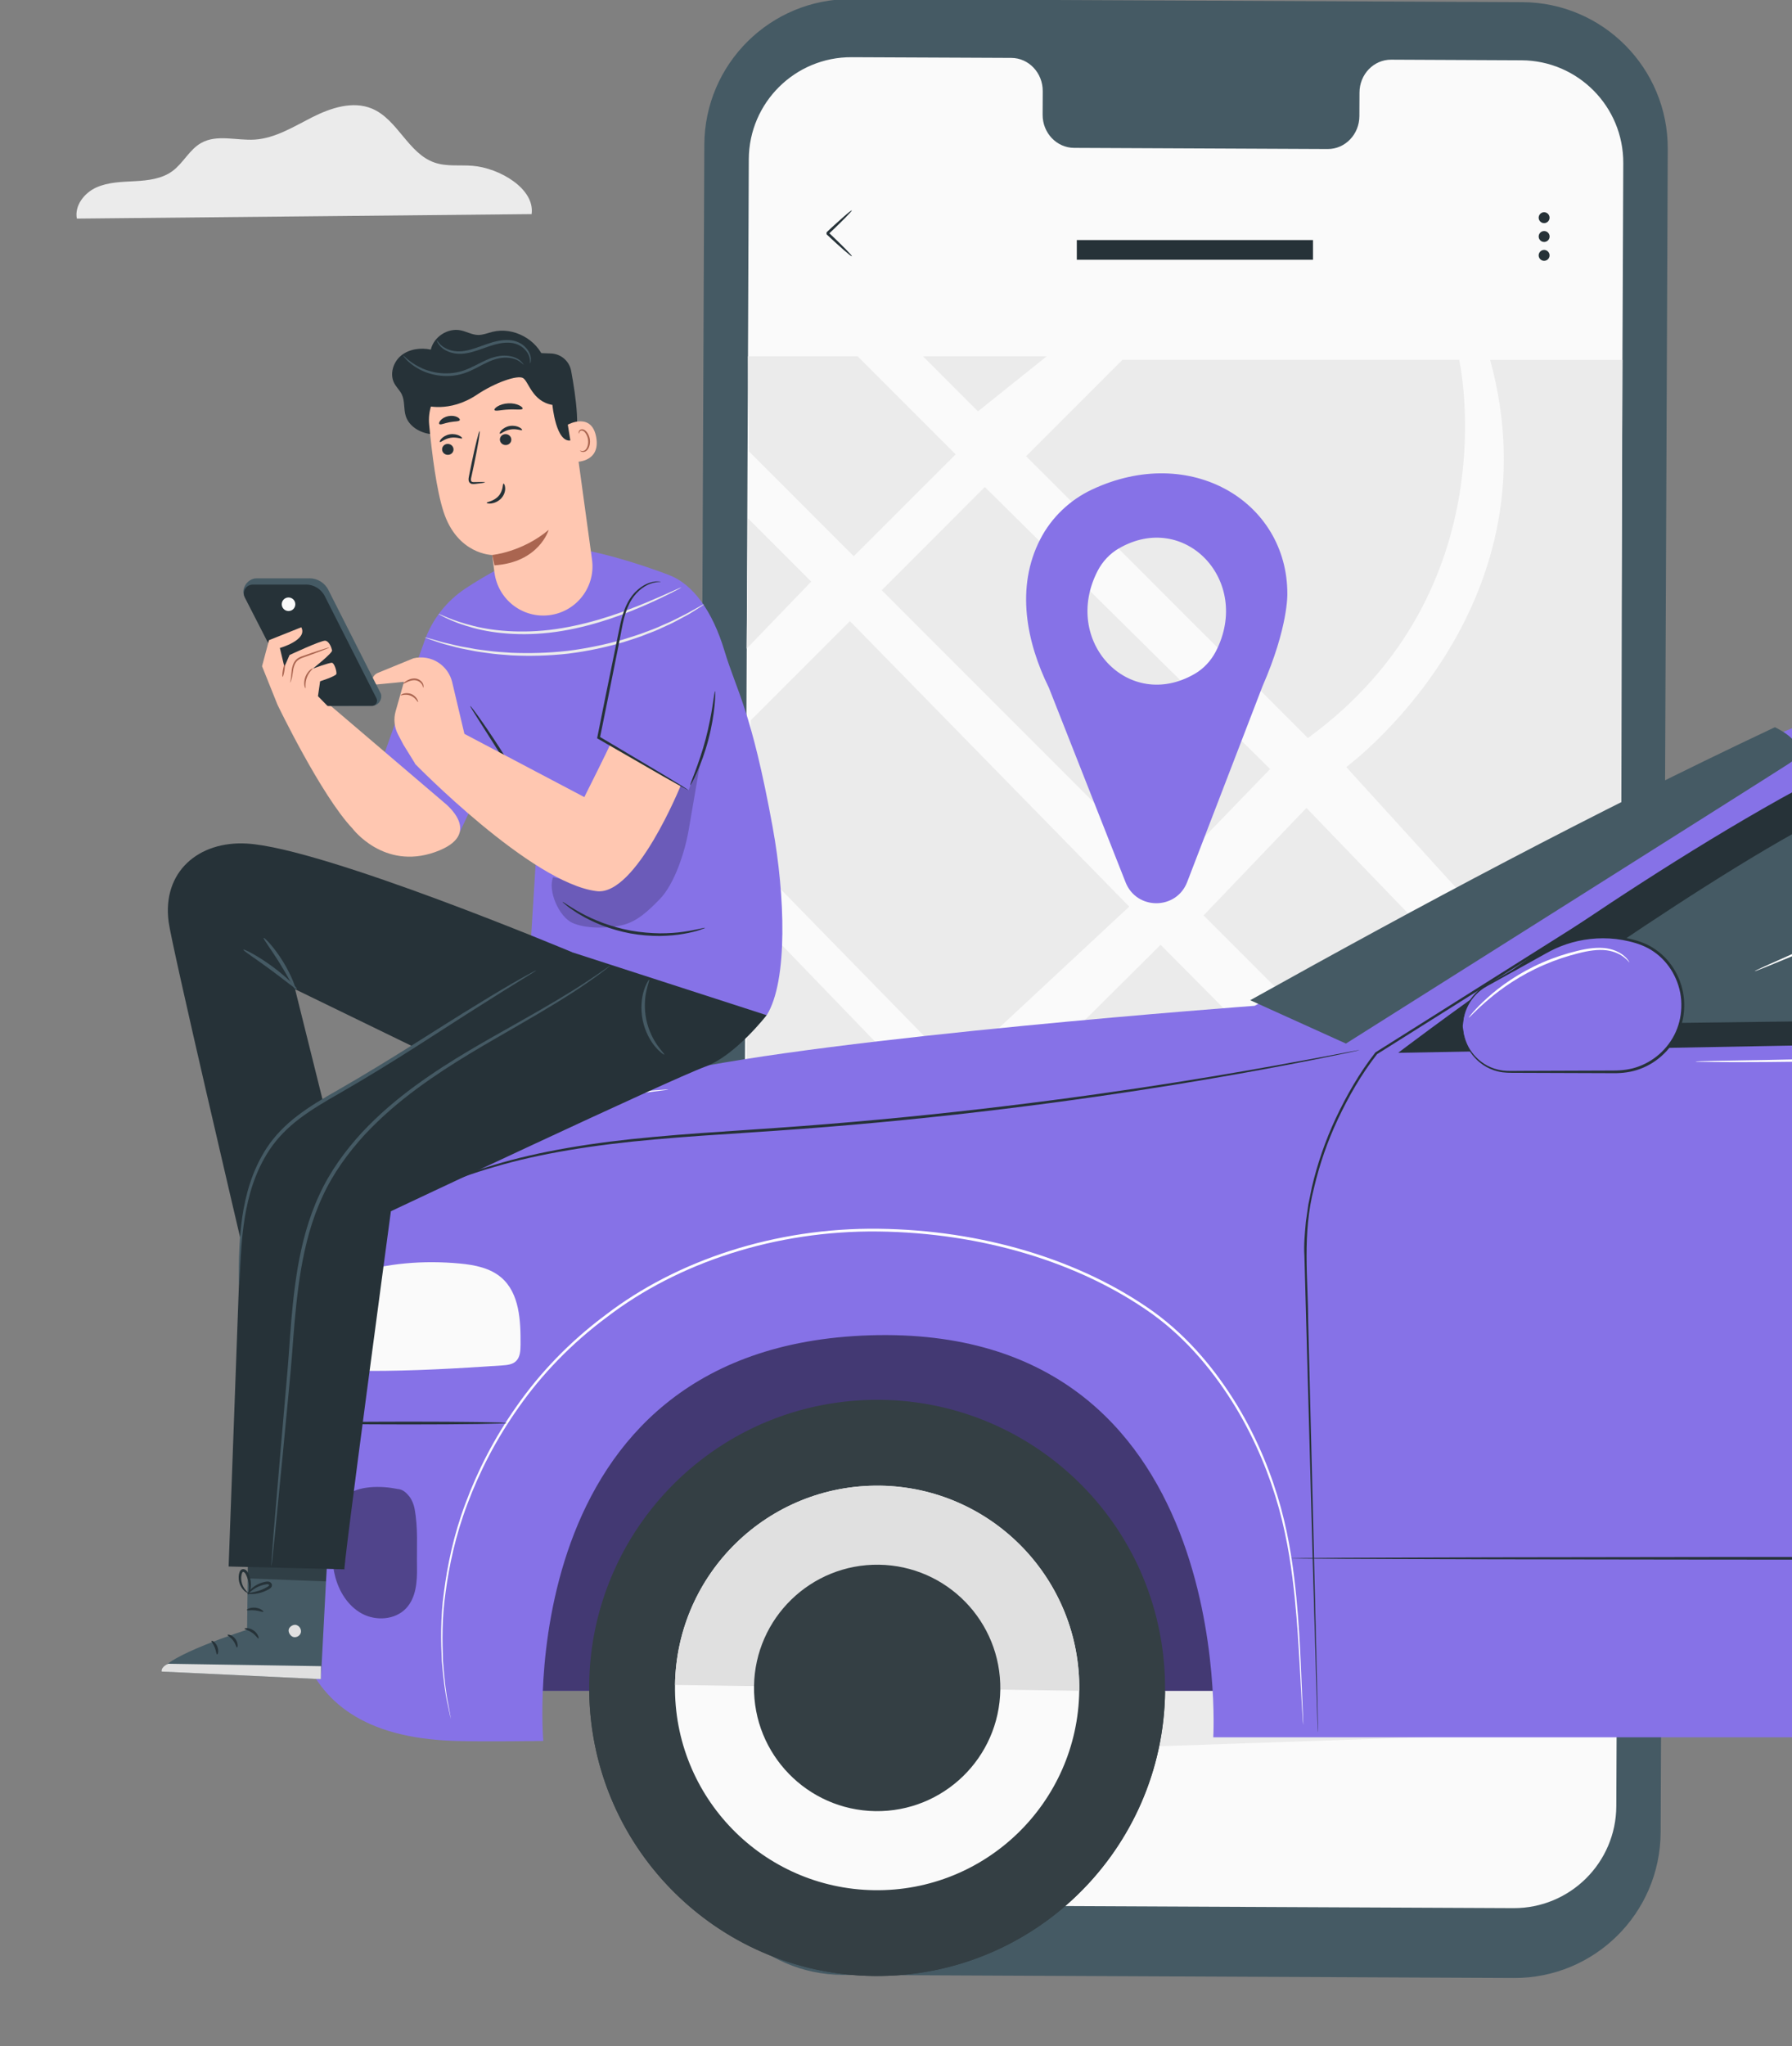 <svg width="375" height="428" viewBox="0 0 375 428" fill="none" xmlns="http://www.w3.org/2000/svg">
<rect x="0" y="0" width="375" height="428" fill="#808080" stroke="none"/>
<g clip-path="url(#clip0_2_1418)">
<path d="M316.777 413.725L176.347 413.081C159.454 413.007 145.825 399.25 145.899 382.356L147.389 30.275C147.463 13.37 161.218 -0.27 178.122 -0.196L318.552 0.448C335.445 0.522 349.074 14.278 349 31.173L347.51 383.264C347.436 400.169 333.681 413.81 316.777 413.725Z" fill="#455A64"/>
<path d="M318.351 12.609L291.125 12.482C287.469 12.461 284.501 15.546 284.49 19.361L284.469 24.295C284.458 28.109 281.479 31.194 277.834 31.173L224.766 30.93C221.111 30.909 218.163 27.803 218.184 23.988L218.206 19.054C218.216 15.24 215.279 12.123 211.624 12.113L202.052 12.07L178.217 11.965C166.385 11.912 156.749 21.463 156.696 33.297L155.238 376.957C155.186 388.79 164.736 398.415 176.559 398.468L316.713 399.113C328.546 399.166 338.181 389.614 338.234 377.781L339.692 34.121C339.745 22.287 330.194 12.662 318.372 12.609H318.351Z" fill="#FAFAFA"/>
<path d="M156.506 74.534H179.474L199.981 95.032L178.661 116.343L156.749 94.43L156.506 74.534Z" fill="#EBEBEB"/>
<path d="M204.651 86.04L193.146 74.534H219.04L204.651 86.04Z" fill="#EBEBEB"/>
<path d="M214.719 95.434L234.888 75.264H305.356C305.356 75.264 316.143 123.443 273.703 154.369L214.719 95.423V95.434Z" fill="#EBEBEB"/>
<path d="M206.088 101.868L184.514 123.454L244.217 183.161L265.79 160.856L206.088 101.868Z" fill="#EBEBEB"/>
<path d="M156.242 135.678L169.765 121.647L156.506 108.387L156.242 135.678Z" fill="#EBEBEB"/>
<path d="M177.858 129.92L157.087 150.692V179.558L199.981 223.448L236.303 189.627L177.858 129.92Z" fill="#EBEBEB"/>
<path d="M281.722 160.433C281.722 160.433 326.211 127.807 311.832 75.274H339.502L339.164 223.574L281.722 160.444V160.433Z" fill="#EBEBEB"/>
<path d="M273.386 168.992L251.866 191.465L317.844 257.437L338.023 236.052L273.386 168.992Z" fill="#EBEBEB"/>
<path d="M242.875 197.614L209.067 231.192L276.693 298.358L310.448 265.721L242.875 197.614Z" fill="#EBEBEB"/>
<path d="M225.157 365.852L276.852 312.252L326.032 362.386L225.157 365.852Z" fill="#EBEBEB"/>
<path d="M284.913 305.342L338.752 252.007C338.752 254.374 338.287 362.651 338.287 362.651L284.913 305.353V305.342Z" fill="#EBEBEB"/>
<path d="M238.818 275.367L269.361 305.913L209.067 368.155L181.197 334.726L238.818 275.367Z" fill="#EBEBEB"/>
<path d="M156.295 339.068C159.179 338.783 233.039 269.609 233.039 269.609L156.295 190.081V339.068Z" fill="#EBEBEB"/>
<path d="M155.228 354.832L173.009 339.068L197.636 368.155H155.228V357.03" fill="#EBEBEB"/>
<path d="M178.238 53.593C178.133 53.699 175.777 51.649 172.966 49.008C172.966 48.205 172.966 48.786 172.966 48.606H172.977L172.998 48.575L173.03 48.543L173.093 48.48L173.22 48.353L173.484 48.11C173.653 47.951 173.822 47.793 173.991 47.634C174.319 47.328 174.646 47.032 174.963 46.747C175.544 46.229 176.094 45.743 176.622 45.268C177.573 44.433 178.196 43.958 178.249 44.01C178.302 44.063 177.773 44.655 176.886 45.553C176.379 46.05 175.861 46.567 175.312 47.117L174.372 48.025L173.864 48.501L173.611 48.744L173.484 48.871L173.421 48.934L173.389 48.966H173.368V48.987H173.357C173.357 48.818 173.357 49.388 173.357 48.596C176.168 51.248 178.365 53.477 178.259 53.583L178.238 53.593Z" fill="#263238"/>
<path d="M324.267 45.532C324.267 46.166 323.749 46.673 323.126 46.673C322.503 46.673 321.985 46.155 321.985 45.532C321.985 44.908 322.503 44.391 323.126 44.391C323.749 44.391 324.267 44.908 324.267 45.532Z" fill="#263238"/>
<path d="M323.94 48.66C324.383 49.103 324.383 49.832 323.94 50.276C323.496 50.72 322.767 50.72 322.323 50.276C321.879 49.832 321.879 49.103 322.323 48.66C322.767 48.216 323.496 48.216 323.94 48.66Z" fill="#263238"/>
<path d="M324.267 53.414C324.267 54.048 323.749 54.555 323.126 54.555C322.503 54.555 321.985 54.037 321.985 53.414C321.985 52.791 322.503 52.273 323.126 52.273C323.749 52.273 324.267 52.791 324.267 53.414Z" fill="#263238"/>
<path d="M274.76 50.212H225.337V54.333H274.76V50.212Z" fill="#263238"/>
<path d="M269.393 124.183C269.393 104.932 249.161 92.729 228.538 102.386C223.879 104.563 220.023 108.25 217.688 112.793C212.501 122.841 214.793 134.326 219.495 143.856L235.543 184.545C237.856 190.409 246.171 190.377 248.432 184.492L264.174 143.592C269.625 131.135 269.393 124.194 269.393 124.194V124.183ZM250.017 140.94C236.155 149.002 222.104 134.104 229.7 119.397C230.715 117.442 232.257 115.794 234.106 114.727C247.967 106.665 262.029 121.563 254.422 136.27C253.408 138.225 251.866 139.873 250.017 140.94Z" fill="#8672E7"/>
<path d="M724.458 261.967H99.583V353.663H724.458V261.967Z" fill="#8672E7"/>
<g opacity="0.5">
<path d="M724.458 261.967H99.583V353.663H724.458V261.967Z" fill="black"/>
</g>
<path d="M187.594 413.174C220.797 410.939 245.902 382.209 243.668 349.004C241.433 315.799 212.706 290.692 179.503 292.927C146.3 295.161 121.195 323.891 123.429 357.096C125.664 390.302 154.391 415.408 187.594 413.174Z" fill="#343F44"/>
<path d="M123.314 352.03C123.314 352.03 123.314 352.131 123.314 352.188C122.829 385.46 149.42 412.83 182.69 413.303C215.96 413.788 243.328 387.195 243.813 353.922C243.813 353.866 243.813 353.821 243.813 353.765L123.336 352.03H123.314Z" fill="#343F44"/>
<path d="M141.255 352.447C140.917 375.808 159.579 395.023 182.938 395.361C206.297 395.699 225.511 377.035 225.849 353.675C226.187 330.315 207.524 311.099 184.166 310.761C160.807 310.423 141.593 329.087 141.255 352.447Z" fill="#FAFAFA"/>
<path d="M184.166 310.75C160.807 310.412 141.593 329.076 141.255 352.436L225.849 353.653C226.187 330.292 207.525 311.077 184.166 310.739V310.75Z" fill="#E0E0E0"/>
<path d="M157.789 352.683C157.586 366.909 168.95 378.612 183.186 378.826C197.411 379.029 209.124 367.664 209.327 353.427C209.529 339.201 198.165 327.487 183.929 327.284C169.705 327.082 158.003 338.446 157.789 352.683Z" fill="#343F44"/>
<path d="M262.531 210.381C262.531 210.381 173.804 216.925 140.917 224.303C117.739 229.506 73.049 238.472 73.589 266.597L77.137 286.747C77.137 286.747 60.558 294.316 60.558 313.644C60.558 332.972 56.515 362.944 95.202 364.138C101.577 364.341 113.695 364.138 113.695 364.138C113.695 364.138 106.262 281.724 181.981 279.302C259.006 276.847 253.893 363.384 253.893 363.384H575.352C575.352 363.384 562.163 279.077 645.079 278.964C727.994 278.84 715.38 363.936 715.38 363.936C715.38 363.936 745.879 366.571 760.07 340.936C774.261 315.3 770.567 297.053 770.567 297.053L770.094 280.845C769.936 275.326 765.521 270.877 760.014 270.663C760.014 270.663 765.555 229.855 757.052 222.793C748.549 215.731 701.955 173.133 701.955 173.133L704.174 171.736C707.89 169.404 707.248 163.795 703.093 162.365C685.399 156.283 650.417 144.242 642.195 141.37C640.956 140.942 639.684 140.671 638.377 140.57C633.467 140.198 619.58 139.309 594.07 139.038C562.996 138.712 439.625 139.038 439.625 139.038C439.625 139.038 397.165 142.53 373.514 152.949C348.646 163.897 262.543 210.381 262.543 210.381H262.531Z" fill="#8672E7"/>
<g opacity="0.4">
<path d="M83.05 311.414C79.829 310.761 74.895 310.693 72.44 312.879C70.616 314.501 70.131 317.114 69.861 319.547C69.478 322.869 69.287 326.282 70.086 329.537C70.875 332.792 72.778 335.901 75.718 337.501C78.657 339.1 82.701 338.841 84.987 336.397C87.082 334.167 87.318 330.81 87.262 327.746C87.183 323.399 87.532 319.716 86.733 315.447C86.575 314.636 86.147 313.599 85.629 312.969C84.773 311.932 84.12 311.493 83.061 311.426" fill="black"/>
</g>
<path d="M77.137 286.747C86.552 286.77 95.698 286.229 105.091 285.599C106.104 285.531 107.208 285.418 107.951 284.731C108.852 283.898 108.92 282.524 108.931 281.296C108.976 276.25 108.728 270.506 104.899 267.217C102.557 265.212 99.347 264.581 96.283 264.288C88.726 263.578 80.797 264.164 73.589 266.575L77.137 286.725V286.747Z" fill="#FAFAFA"/>
<path d="M272.724 360.804C272.724 360.804 272.69 360.534 272.645 360.005C272.611 359.453 272.555 358.664 272.488 357.639C272.375 355.544 272.206 352.481 271.992 348.55C271.767 344.608 271.508 339.776 270.945 334.189C270.359 328.613 269.503 322.261 267.622 315.458C265.73 308.666 262.835 301.435 258.556 294.328C254.253 287.277 248.599 280.226 241.031 274.774C225.826 263.961 205.295 257.845 183.828 257.586C162.294 257.327 141.841 264.13 127.03 275.473C119.552 281.025 113.358 287.513 108.593 294.294C103.784 301.052 100.27 308.001 97.804 314.602C95.303 321.202 93.986 327.498 93.242 333.04C92.431 338.593 92.555 343.447 92.691 347.39C92.995 351.321 93.344 354.373 93.794 356.4C93.975 357.414 94.121 358.191 94.211 358.732C94.301 359.261 94.335 359.532 94.335 359.532C94.335 359.532 94.267 359.273 94.155 358.743C94.042 358.203 93.884 357.425 93.67 356.423C93.186 354.395 92.803 351.343 92.454 347.401C92.285 343.459 92.127 338.582 92.905 333.006C93.625 327.431 94.909 321.112 97.398 314.467C99.865 307.832 103.368 300.827 108.188 294.023C112.963 287.198 119.18 280.654 126.704 275.056C141.593 263.623 162.181 256.753 183.839 257.012C205.43 257.282 226.052 263.432 241.358 274.346C248.994 279.865 254.67 286.984 258.984 294.08C263.275 301.232 266.169 308.519 268.039 315.345C269.908 322.193 270.731 328.568 271.282 334.155C271.823 339.753 272.048 344.585 272.229 348.538C272.397 352.481 272.521 355.533 272.611 357.639C272.657 358.664 272.69 359.453 272.713 360.005C272.735 360.534 272.724 360.816 272.724 360.816V360.804Z" fill="white"/>
<path d="M275.773 362.225C275.773 362.225 275.75 362 275.739 361.549L275.671 359.556C275.615 357.787 275.536 355.174 275.435 351.773C275.243 344.947 274.951 334.945 274.59 322.24C274.241 309.523 273.824 294.081 273.34 276.398C273.216 271.971 273.092 267.409 272.968 262.713C272.811 260.37 273.058 257.971 273.272 255.56C273.441 254.355 273.61 253.15 273.791 251.933C274.038 250.728 274.286 249.523 274.534 248.295C275.671 243.452 277.327 238.598 279.546 233.867C281.776 229.147 284.422 224.484 287.801 220.159L287.824 220.125L287.858 220.103C305.056 209.267 323.752 197.486 343.529 185.029C348.473 181.909 353.485 178.755 358.564 175.556C363.543 172.177 368.926 169.294 374.479 166.669C380.042 164.056 385.82 161.77 391.756 159.765C394.718 158.728 397.747 157.872 400.777 156.971C403.84 156.194 406.893 155.327 410.024 154.696C422.007 152.038 434.081 150.72 445.906 150.168C457.743 149.616 469.355 149.65 480.64 150.281L480.967 150.303L480.899 150.63C475.572 174.463 470.549 196.945 465.943 217.546V217.591L465.909 217.636C463.104 222.254 460.863 227.109 459.196 232.008C457.597 236.919 456.561 241.965 456.921 246.887C457.304 251.832 457.439 256.675 457.563 261.361C457.653 266.058 457.743 270.619 457.834 275.035C458.093 292.718 458.16 308.138 458.205 320.854C458.216 333.56 458.228 343.539 458.239 350.365C458.228 353.766 458.216 356.368 458.205 358.148C458.205 359.026 458.194 359.68 458.183 360.141C458.183 360.592 458.16 360.817 458.16 360.817C458.16 360.817 458.149 360.592 458.138 360.141C458.138 359.68 458.126 359.015 458.115 358.148C458.115 356.379 458.093 353.766 458.07 350.365C458.025 343.539 457.969 333.548 457.901 320.854C457.811 308.149 457.698 292.718 457.406 275.046C457.315 270.631 457.214 266.069 457.113 261.372C456.978 256.675 456.831 251.855 456.448 246.921C456.077 241.909 457.113 236.807 458.723 231.851C460.401 226.906 462.631 222.029 465.47 217.355L465.436 217.433C470.02 196.821 475.032 174.34 480.336 150.506L480.595 150.855C469.344 150.225 457.732 150.202 445.929 150.754C434.126 151.306 422.097 152.624 410.147 155.271C407.028 155.89 403.987 156.769 400.935 157.534C397.916 158.436 394.898 159.28 391.947 160.317C386.034 162.31 380.268 164.585 374.726 167.187C369.196 169.8 363.835 172.673 358.891 176.018C353.812 179.217 348.8 182.37 343.855 185.479C324.056 197.925 305.348 209.696 288.139 220.508L288.195 220.452C284.862 224.71 282.215 229.361 279.996 234.047C277.777 238.744 276.133 243.565 274.996 248.374C272.461 258.027 273.734 267.556 273.757 276.375C274.196 294.059 274.579 309.501 274.894 322.217C275.198 334.923 275.435 344.924 275.593 351.75C275.66 355.152 275.716 357.765 275.761 359.533C275.773 360.412 275.784 361.076 275.795 361.527C275.795 361.977 275.795 362.203 275.795 362.203L275.773 362.225Z" fill="#263238"/>
<path d="M292.569 220.214L464.583 217.049L576.534 214.999L613.453 193.689C616.438 191.965 617.237 188.001 615.154 185.252L592.178 155.055C589.779 151.901 586.062 150.043 582.109 150.009L456.891 148.995C456.891 148.995 409.734 146.258 372.59 167.062C333.486 188.958 292.569 220.225 292.569 220.225V220.214Z" fill="#263238"/>
<path d="M371.407 152.104C371.407 152.104 380.035 156.035 374.414 159.685C368.806 163.323 281.655 218.277 281.655 218.277L261.619 209.21C297.108 189.432 332.957 170.239 371.407 152.116V152.104Z" fill="#455A64"/>
<path d="M284.471 219.651C284.471 219.651 284.291 219.707 283.93 219.786L282.342 220.135C280.923 220.428 278.862 220.856 276.227 221.396C270.911 222.455 263.207 223.942 253.656 225.575C234.555 228.864 208.02 232.694 178.546 235.251C171.18 235.893 163.972 236.422 157.012 236.872C150.051 237.334 143.339 237.751 136.964 238.337C124.215 239.452 112.783 241.31 103.503 244.07C94.2 246.739 87.082 250.163 82.408 252.867C80.009 254.128 78.308 255.367 77.092 256.11C76.506 256.482 76.056 256.775 75.718 256.978C75.402 257.169 75.233 257.259 75.233 257.259C75.233 257.259 75.38 257.135 75.673 256.933C75.999 256.707 76.439 256.403 77.013 256.009C78.207 255.232 79.896 253.959 82.284 252.664C86.935 249.893 94.053 246.39 103.379 243.664C112.682 240.837 124.136 238.934 136.908 237.796C143.294 237.199 150.006 236.76 156.966 236.298C163.927 235.836 171.124 235.307 178.489 234.665C207.952 232.119 234.476 228.357 253.589 225.17C263.151 223.582 270.854 222.162 276.193 221.171C278.84 220.676 280.901 220.281 282.331 220.011C283.018 219.887 283.547 219.797 283.93 219.718C284.291 219.662 284.482 219.639 284.482 219.639L284.471 219.651Z" fill="#263238"/>
<path d="M559.145 325.943C559.145 326.101 494.429 326.236 414.611 326.236C334.793 326.236 270.066 326.101 270.066 325.943C270.066 325.786 334.77 325.651 414.611 325.651C494.452 325.651 559.145 325.786 559.145 325.943Z" fill="#263238"/>
<path d="M106.003 297.65C106.003 297.808 96.847 297.943 85.561 297.943C74.276 297.943 65.12 297.808 65.12 297.65C65.12 297.492 74.265 297.357 85.561 297.357C96.858 297.357 106.003 297.492 106.003 297.65Z" fill="#263238"/>
<path d="M314.148 214.391C314.148 214.391 369.132 174.676 390.824 166.791C411.761 159.177 422.675 157.263 442.34 156.711C461.137 156.181 472.591 156.699 472.591 156.699L458.062 212.622L314.148 214.413V214.391Z" fill="#455A64"/>
<path d="M306.106 214.571C306.106 211.09 307.987 207.88 311.017 206.168L323.642 199.072C327.246 197.045 331.301 195.986 335.434 195.986C338.002 195.986 340.536 196.391 342.935 197.18C348.33 198.948 351.923 204.073 352.148 209.75C352.452 217.634 346.134 224.201 338.239 224.201H315.736C310.42 224.201 306.106 219.887 306.106 214.571Z" fill="#8672E7"/>
<path d="M306.106 214.571C306.106 214.571 306.14 214.999 306.253 215.787C306.354 216.576 306.647 217.747 307.357 219.087C308.1 220.405 309.339 221.87 311.231 222.895C312.177 223.39 313.281 223.762 314.475 223.919C315.668 224.066 316.986 223.976 318.36 223.987C323.856 223.965 330.389 223.953 337.631 223.919C339.433 223.919 341.246 223.705 342.992 223.041C344.737 222.388 346.37 221.363 347.756 220.011C349.13 218.659 350.267 217.004 350.966 215.134C351.675 213.264 351.957 211.214 351.81 209.176C351.495 205.076 349.31 201.291 346.123 199.095C344.546 197.969 342.733 197.326 340.908 196.898C339.084 196.459 337.248 196.256 335.457 196.256C331.864 196.256 328.474 197.056 325.568 198.374C324.115 199.027 322.786 199.85 321.469 200.559C320.162 201.291 318.901 201.99 317.707 202.654C315.308 203.983 313.146 205.177 311.231 206.247C309.328 207.272 308.089 208.748 307.368 210.065C306.636 211.395 306.366 212.577 306.253 213.366C306.14 214.165 306.152 214.582 306.118 214.582C306.118 214.582 306.061 214.154 306.14 213.343C306.219 212.543 306.456 211.338 307.176 209.953C307.886 208.59 309.147 207.036 311.085 205.954C312.988 204.873 315.139 203.645 317.516 202.294C318.709 201.618 319.96 200.908 321.255 200.165C322.561 199.444 323.89 198.611 325.377 197.935C328.328 196.572 331.797 195.727 335.468 195.716C337.304 195.716 339.185 195.919 341.054 196.358C342.913 196.786 344.827 197.45 346.472 198.633C349.794 200.92 352.092 204.873 352.407 209.142C352.565 211.271 352.272 213.411 351.529 215.359C350.797 217.308 349.614 219.042 348.173 220.439C346.731 221.847 345.019 222.917 343.206 223.582C341.392 224.269 339.466 224.494 337.642 224.471C330.4 224.449 323.879 224.426 318.372 224.404C316.997 224.381 315.702 224.449 314.441 224.291C313.191 224.122 312.053 223.717 311.085 223.187C309.136 222.095 307.897 220.552 307.165 219.2C306.467 217.815 306.208 216.61 306.14 215.81C306.073 214.999 306.118 214.571 306.118 214.571H306.106Z" fill="#263238"/>
<path d="M455.652 220.213C455.652 220.213 455.562 220.236 455.393 220.247C455.19 220.247 454.931 220.27 454.627 220.281C453.906 220.292 452.926 220.315 451.687 220.349C449.086 220.394 445.403 220.461 440.887 220.54C431.764 220.709 419.172 221.047 405.251 221.43C391.331 221.813 378.728 222.083 369.605 222.139C365.044 222.173 361.35 222.173 358.793 222.139C357.554 222.117 356.574 222.106 355.854 222.094L355.088 222.072C354.919 222.072 354.829 222.049 354.829 222.038C354.829 222.027 354.919 222.016 355.088 222.004C355.29 222.004 355.549 221.982 355.854 221.97C356.574 221.959 357.554 221.937 358.793 221.903C361.395 221.858 365.078 221.79 369.594 221.711C378.717 221.542 391.32 221.205 405.24 220.822C419.161 220.439 431.764 220.168 440.887 220.112C445.448 220.078 449.142 220.078 451.699 220.112C452.938 220.135 453.917 220.146 454.638 220.157C454.942 220.157 455.19 220.18 455.404 220.18C455.573 220.18 455.663 220.202 455.663 220.213H455.652Z" fill="white"/>
<path d="M419.521 180.725C419.589 180.871 407.921 186.007 393.471 192.202C379.021 198.397 367.251 203.285 367.195 203.139C367.128 202.992 378.796 197.856 393.246 191.661C407.696 185.478 419.465 180.578 419.521 180.725Z" fill="white"/>
<path d="M139.858 227.884C139.858 227.884 139.633 227.951 139.194 228.008C138.698 228.075 138.068 228.154 137.279 228.256C136.446 228.346 135.432 228.481 134.261 228.672C133.09 228.864 131.749 229.033 130.285 229.326C127.346 229.832 123.877 230.61 120.059 231.623C116.263 232.682 112.119 234 107.884 235.644C103.649 237.323 99.718 239.159 96.216 240.972C92.724 242.819 89.661 244.61 87.149 246.243C85.876 247.02 84.773 247.809 83.793 248.473C82.802 249.127 81.968 249.724 81.304 250.219C80.662 250.67 80.144 251.042 79.738 251.334C79.378 251.582 79.175 251.706 79.164 251.695C79.153 251.684 79.322 251.526 79.659 251.244C80.054 250.929 80.549 250.535 81.169 250.039C81.822 249.51 82.633 248.89 83.613 248.203C84.581 247.516 85.674 246.705 86.935 245.894C89.424 244.216 92.488 242.38 95.968 240.499C99.471 238.652 103.424 236.782 107.681 235.104C111.95 233.448 116.105 232.13 119.935 231.105C123.775 230.114 127.267 229.382 130.229 228.92C131.704 228.65 133.056 228.503 134.227 228.357C135.41 228.188 136.423 228.098 137.257 228.042C138.045 227.985 138.676 227.94 139.183 227.895C139.622 227.873 139.858 227.861 139.858 227.895V227.884Z" fill="white"/>
<path d="M340.976 201.314C340.976 201.314 340.638 200.874 339.894 200.266C339.151 199.669 337.878 198.982 336.178 198.768C334.466 198.543 332.405 198.836 330.175 199.421C327.933 199.985 325.523 200.773 323.079 201.832C318.18 203.938 314.193 206.743 311.546 209.007C308.866 211.259 307.458 212.915 307.368 212.836C307.334 212.814 307.672 212.386 308.314 211.642C308.967 210.91 309.947 209.874 311.265 208.702C313.866 206.337 317.876 203.442 322.843 201.302C325.32 200.232 327.764 199.444 330.04 198.903C332.292 198.34 334.443 198.081 336.234 198.363C338.025 198.644 339.32 199.421 340.052 200.108C340.424 200.446 340.66 200.762 340.807 200.976C340.942 201.201 341.009 201.325 340.987 201.336L340.976 201.314Z" fill="white"/>
<path d="M161.708 173.11C157.214 148.466 154.185 144.682 151.628 136.2C149.116 127.82 145.039 122.211 140.005 120.274C136.604 118.967 119.665 112.851 113.752 114.878C107.185 117.131 101.453 120.409 97.387 123.101C93.434 125.725 90.438 129.555 88.85 134.026L79.783 159.448L95.641 175.273L103.593 158.378L112.22 178.607L110.947 199.05L160.435 212.364C164.94 205.155 164.265 187.111 161.708 173.133V173.11Z" fill="#8672E7"/>
<g opacity="0.2">
<path d="M148.824 146.236C146.639 159.065 146.29 160.833 144.105 173.662C143.35 178.066 141.165 184.937 138.023 188.113C135.703 190.467 133.416 192.743 130.195 193.509C127.188 194.218 122.638 194.297 119.811 193.047C116.984 191.797 114.585 186.322 115.745 183.462C119.935 184.363 121.241 185.759 124.857 183.462C128.01 181.457 132.493 177.019 134.205 173.696C141.424 159.729 143.406 159.223 148.801 146.225" fill="black"/>
</g>
<path d="M113.008 171.083C112.941 171.128 112.119 169.81 110.823 167.67C109.438 165.406 107.67 162.534 105.721 159.358C103.728 156.204 101.915 153.366 100.496 151.124C99.144 149.018 98.333 147.712 98.401 147.666C98.435 147.644 98.682 147.937 99.11 148.5C99.538 149.052 100.124 149.874 100.845 150.899C102.286 152.949 104.201 155.821 106.217 159.054C108.233 162.298 109.968 165.283 111.173 167.468C111.781 168.56 112.254 169.461 112.569 170.081C112.885 170.712 113.042 171.061 113.008 171.083Z" fill="#263238"/>
<path d="M147.54 194.094C147.54 194.094 147.134 194.286 146.38 194.533C145.997 194.657 145.535 194.804 144.972 194.928C144.42 195.052 143.789 195.22 143.08 195.322C141.672 195.581 139.971 195.739 138.068 195.772C136.176 195.772 134.081 195.626 131.93 195.243C129.778 194.838 127.774 194.241 125.994 193.565C124.237 192.866 122.694 192.112 121.467 191.368C120.836 191.03 120.307 190.648 119.834 190.332C119.36 190.028 118.966 189.724 118.662 189.476C118.032 188.981 117.705 188.688 117.727 188.654C117.795 188.564 119.18 189.656 121.669 191.008C122.908 191.695 124.44 192.393 126.186 193.058C127.943 193.689 129.914 194.263 132.031 194.657C134.148 195.029 136.198 195.187 138.068 195.22C139.937 195.22 141.615 195.108 143.012 194.894C145.816 194.5 147.495 193.97 147.528 194.083L147.54 194.094Z" fill="#263238"/>
<path d="M127.684 155.697C127.594 156.136 122.278 166.724 122.278 166.724L97.184 153.501L94.628 142.688C94.222 140.998 93.186 139.534 91.733 138.588C90.19 137.585 88.298 137.27 86.507 137.698L79.108 140.728C78.489 140.976 78.016 141.505 77.892 142.158C77.79 142.71 77.925 143.24 78.871 143.161C80.707 143.014 84.537 142.609 84.537 142.609L82.791 148.77C82.329 150.381 82.509 152.115 83.286 153.602L84.401 155.731L86.845 159.684L86.8 159.718C86.8 159.718 111.195 184.779 124.891 186.401C133.124 187.381 142.449 164.302 142.449 164.302L127.706 155.674L127.684 155.697Z" fill="#FFC7B1"/>
<path d="M84.311 143.036C84.311 143.036 84.503 142.777 84.919 142.496C85.336 142.225 86.001 141.876 86.823 141.91C87.668 141.955 88.287 142.507 88.501 142.991C88.726 143.498 88.58 143.836 88.546 143.825C88.478 143.825 88.523 143.498 88.276 143.115C88.039 142.743 87.487 142.315 86.8 142.282C86.102 142.248 85.483 142.518 85.043 142.732C84.604 142.946 84.334 143.093 84.311 143.048V143.036Z" fill="#AA6550"/>
<path d="M87.476 146.877C87.476 146.877 87.318 146.675 87.07 146.371C86.834 146.078 86.44 145.706 85.91 145.503C85.381 145.289 84.84 145.289 84.469 145.346C84.086 145.402 83.861 145.481 83.827 145.436C83.804 145.402 84.007 145.222 84.412 145.087C84.807 144.963 85.426 144.918 86.046 145.154C86.665 145.402 87.082 145.853 87.284 146.224C87.498 146.596 87.521 146.855 87.476 146.877Z" fill="#AA6550"/>
<path d="M132.887 122.278L126.096 154.48L144.105 165.304L151.02 145.515C151.02 145.515 148.159 121.49 132.887 122.278Z" fill="#8672E7"/>
<path d="M142.595 122.854C142.595 122.854 142.449 122.966 142.134 123.146C141.818 123.315 141.368 123.563 140.76 123.867C139.566 124.475 137.82 125.331 135.624 126.311C131.243 128.249 124.992 130.727 117.716 131.954C110.441 133.193 103.638 132.619 98.998 131.324C96.666 130.693 94.842 129.983 93.626 129.398C93.006 129.127 92.555 128.857 92.24 128.699C91.925 128.53 91.767 128.429 91.778 128.418C91.801 128.373 92.477 128.688 93.716 129.195C94.954 129.713 96.779 130.355 99.099 130.929C103.717 132.101 110.418 132.608 117.615 131.38C124.812 130.164 131.04 127.776 135.455 125.94C137.662 125.016 139.442 124.216 140.658 123.676C141.886 123.124 142.562 122.831 142.584 122.876L142.595 122.854Z" fill="#EBEBEB"/>
<path d="M147.337 126.401C147.337 126.401 147.179 126.548 146.841 126.773C146.447 127.032 145.952 127.347 145.344 127.73C144.69 128.147 143.891 128.643 142.911 129.138C141.942 129.645 140.861 130.276 139.588 130.828C138.958 131.121 138.304 131.414 137.617 131.729C136.93 132.044 136.187 132.303 135.432 132.596C133.934 133.227 132.268 133.734 130.533 134.297C127.03 135.322 123.1 136.201 118.91 136.719C114.72 137.192 110.688 137.259 107.039 137.079C105.215 136.933 103.48 136.831 101.881 136.572C101.081 136.448 100.293 136.369 99.561 136.234C98.829 136.088 98.119 135.953 97.432 135.818C96.069 135.581 94.876 135.221 93.817 134.95C92.747 134.691 91.857 134.398 91.125 134.139C90.449 133.903 89.897 133.711 89.447 133.554C89.064 133.418 88.873 133.328 88.873 133.317C88.873 133.306 89.087 133.34 89.481 133.441C89.931 133.565 90.494 133.723 91.181 133.914C91.913 134.139 92.814 134.398 93.884 134.624C94.943 134.86 96.148 135.198 97.5 135.401C98.175 135.525 98.885 135.649 99.617 135.784C100.349 135.908 101.126 135.975 101.926 136.088C103.525 136.324 105.248 136.415 107.05 136.538C110.666 136.685 114.664 136.606 118.82 136.133C122.976 135.615 126.873 134.759 130.353 133.779C132.076 133.227 133.732 132.743 135.23 132.146C135.984 131.853 136.716 131.605 137.403 131.312C138.09 131.008 138.744 130.727 139.374 130.445C140.647 129.927 141.728 129.319 142.708 128.846C143.688 128.372 144.51 127.911 145.175 127.528C145.805 127.179 146.312 126.897 146.718 126.672C147.078 126.48 147.269 126.39 147.281 126.401H147.337Z" fill="#EBEBEB"/>
<path d="M144.105 165.305C144.105 165.305 143.575 165.068 142.64 164.561C141.638 163.998 140.309 163.255 138.676 162.331C135.241 160.349 130.544 157.646 125.127 154.526L124.958 154.424L124.992 154.233C125.476 151.822 125.994 149.243 126.524 146.585C127.346 142.575 128.123 138.768 128.832 135.288C129.204 133.553 129.508 131.897 129.846 130.354C130.206 128.811 130.657 127.381 131.288 126.164C132.527 123.698 134.509 122.357 135.939 121.895C136.671 121.659 137.268 121.603 137.662 121.614C138.056 121.614 138.27 121.659 138.27 121.681C138.27 121.76 137.415 121.603 136.018 122.121C134.655 122.628 132.797 123.968 131.659 126.356C131.074 127.538 130.646 128.935 130.319 130.456C130.015 132.01 129.7 133.655 129.362 135.389C128.663 138.87 127.898 142.688 127.098 146.698C126.557 149.356 126.028 151.935 125.544 154.345L125.409 154.053C130.781 157.24 135.444 160.011 138.845 162.038C140.444 163.018 141.751 163.807 142.73 164.404C143.631 164.967 144.116 165.282 144.093 165.316L144.105 165.305Z" fill="#263238"/>
<path d="M149.623 144.568C149.691 144.568 149.713 145.717 149.533 147.576C149.353 149.423 148.959 151.969 148.238 154.706C147.517 157.454 146.605 159.853 145.85 161.554C145.096 163.255 144.521 164.246 144.454 164.212C144.375 164.178 144.814 163.119 145.467 161.396C146.12 159.673 146.954 157.274 147.675 154.559C148.384 151.845 148.846 149.344 149.128 147.519C149.409 145.695 149.544 144.557 149.634 144.568H149.623Z" fill="#263238"/>
<path d="M51.909 323.679L51.706 340.879C51.706 340.879 34.159 346.454 33.821 349.63L67.147 351.219L68.555 324.434L51.909 323.691V323.679Z" fill="#455A64"/>
<path d="M62.079 339.921C62.721 340.124 63.126 340.879 62.946 341.521C62.766 342.163 62.011 342.591 61.369 342.399C60.727 342.208 60.209 341.318 60.457 340.699C60.705 340.079 61.628 339.629 62.203 339.966" fill="#E0E0E0"/>
<path d="M67.147 351.208L67.181 348.504L35.217 347.998C35.217 347.998 33.708 348.572 33.821 349.631L67.147 351.219V351.208Z" fill="#E0E0E0"/>
<path d="M51.177 340.676C51.177 340.834 51.988 340.946 52.765 341.51C53.553 342.05 53.936 342.771 54.082 342.715C54.229 342.692 54.037 341.701 53.091 341.048C52.145 340.372 51.154 340.518 51.177 340.676Z" fill="#263238"/>
<path d="M47.617 341.96C47.572 342.118 48.259 342.422 48.789 343.143C49.329 343.841 49.431 344.596 49.6 344.596C49.746 344.63 49.904 343.684 49.251 342.805C48.597 341.926 47.64 341.814 47.629 341.96H47.617Z" fill="#263238"/>
<path d="M45.433 346.049C45.579 346.094 45.849 345.283 45.466 344.382C45.095 343.47 44.351 343.076 44.273 343.211C44.171 343.335 44.644 343.842 44.937 344.596C45.252 345.34 45.264 346.027 45.421 346.049H45.433Z" fill="#263238"/>
<path d="M51.661 336.767C51.717 336.914 52.483 336.733 53.395 336.835C54.319 336.925 55.017 337.263 55.107 337.128C55.209 337.015 54.533 336.384 53.452 336.272C52.37 336.159 51.582 336.632 51.661 336.767Z" fill="#263238"/>
<g opacity="0.3">
<path d="M51.875 327.082L51.83 330.146L68.217 330.776L68.374 328.028L51.875 327.082Z" fill="black"/>
</g>
<path d="M51.762 333.299C51.762 333.367 52.393 333.502 53.429 333.367C53.947 333.299 54.555 333.164 55.197 332.916C55.524 332.792 55.85 332.634 56.177 332.454C56.335 332.364 56.526 332.274 56.695 332.083C56.886 331.925 57.01 331.497 56.808 331.215C56.65 330.956 56.357 330.821 56.109 330.81C55.862 330.787 55.659 330.832 55.479 330.866C55.107 330.934 54.747 331.046 54.42 331.17C53.767 331.429 53.237 331.767 52.832 332.105C52.021 332.781 51.728 333.378 51.785 333.412C51.852 333.468 52.258 332.972 53.069 332.42C53.474 332.15 53.992 331.869 54.6 331.655C54.904 331.553 55.231 331.463 55.569 331.407C55.929 331.328 56.222 331.339 56.312 331.508C56.346 331.564 56.346 331.598 56.267 331.688C56.188 331.778 56.042 331.869 55.884 331.959C55.58 332.139 55.276 332.285 54.983 332.42C54.386 332.679 53.823 332.848 53.339 332.961C52.37 333.186 51.739 333.198 51.739 333.288L51.762 333.299Z" fill="#263238"/>
<path d="M51.965 333.547C52.021 333.569 52.37 333.006 52.483 331.959C52.539 331.44 52.517 330.798 52.337 330.123C52.246 329.785 52.123 329.436 51.965 329.086C51.785 328.748 51.571 328.298 50.94 328.197C50.614 328.174 50.321 328.411 50.219 328.625C50.095 328.85 50.073 329.041 50.017 329.233C49.938 329.616 49.926 329.999 49.96 330.359C50.028 331.069 50.298 331.677 50.591 332.116C51.199 333.006 51.875 333.243 51.886 333.186C51.942 333.107 51.391 332.77 50.929 331.914C50.704 331.497 50.512 330.945 50.478 330.325C50.456 330.01 50.478 329.683 50.557 329.368C50.625 329.019 50.771 328.737 50.906 328.782C51.075 328.782 51.346 329.064 51.469 329.357C51.627 329.661 51.751 329.976 51.841 330.28C52.021 330.889 52.089 331.474 52.089 331.959C52.089 332.938 51.886 333.535 51.976 333.569L51.965 333.547Z" fill="#263238"/>
<path d="M119.822 199.208C119.822 199.208 67.778 177.379 51.661 176.444C41.558 175.859 33.911 182.346 35.285 192.81C35.972 198.036 50.354 259.276 50.354 259.276L72.294 249.251L61.752 206.912L104.505 227.693L119.822 199.196V199.208Z" fill="#263238"/>
<path d="M55.186 196.201C55.017 196.348 56.74 198.567 58.553 201.506C60.378 204.446 61.594 206.98 61.797 206.89C61.989 206.823 61.065 204.097 59.207 201.101C57.36 198.093 55.332 196.055 55.186 196.19V196.201Z" fill="#455A64"/>
<path d="M50.928 198.633C50.816 198.825 53.451 200.492 56.526 202.767C59.612 205.031 61.989 207.036 62.135 206.878C62.27 206.732 60.108 204.445 56.977 202.147C53.857 199.85 51.019 198.453 50.928 198.633Z" fill="#455A64"/>
<path d="M160.436 212.341C160.436 212.341 153.892 220.777 147.641 223.086C139.802 225.981 81.8 253.351 81.8 253.351C81.8 253.351 71.28 331.497 72.114 328.242L47.843 327.656L50.478 255.671C50.794 246.446 58.182 235.87 66.111 231.162L119.811 199.208L160.424 212.341H160.436Z" fill="#263238"/>
<path d="M50.016 268.838C50.016 268.838 50.073 268.5 50.118 267.847C50.151 267.126 50.208 266.18 50.264 265.02C50.399 262.564 50.534 258.994 51.221 254.669C51.942 250.377 53.249 245.196 56.47 240.398C58.069 238.01 60.209 235.848 62.709 233.955C65.21 232.063 68.025 230.396 70.942 228.74C82.622 222.05 92.702 215.224 100.158 210.55C103.874 208.185 106.893 206.304 108.988 205.019C109.979 204.411 110.778 203.916 111.398 203.533C111.95 203.184 112.231 202.992 112.22 202.97C112.209 202.947 111.905 203.093 111.33 203.398C110.756 203.702 109.911 204.152 108.841 204.76C106.69 205.966 103.627 207.779 99.876 210.088C92.341 214.65 82.216 221.408 70.571 228.076C67.654 229.731 64.804 231.41 62.259 233.358C59.714 235.296 57.517 237.537 55.884 240.004C52.618 244.96 51.345 250.242 50.692 254.579C50.073 258.96 50.016 262.542 49.971 264.997C49.971 266.169 49.971 267.104 49.971 267.836C49.971 268.489 50.005 268.827 50.028 268.827L50.016 268.838Z" fill="#455A64"/>
<path d="M139.014 220.586C139.104 220.484 138.394 219.831 137.527 218.581C136.66 217.342 135.691 215.45 135.23 213.197C134.779 210.933 134.926 208.815 135.252 207.34C135.568 205.853 135.962 204.975 135.849 204.918C135.782 204.873 135.207 205.684 134.734 207.205C134.261 208.714 134.002 210.955 134.486 213.355C134.971 215.742 136.074 217.714 137.099 218.919C138.124 220.135 138.969 220.653 139.014 220.586Z" fill="#455A64"/>
<path d="M56.763 327.656C56.763 327.656 56.796 327.521 56.841 327.262C56.875 326.958 56.931 326.564 56.988 326.079C57.1 324.987 57.269 323.455 57.472 321.529C57.866 317.519 58.429 311.808 59.117 304.78C59.454 301.232 59.826 297.369 60.22 293.212C60.626 289.056 61.042 284.607 61.369 279.922C61.729 275.247 62.18 270.336 63.025 265.313C63.903 260.312 65.21 255.165 67.485 250.287C69.715 245.388 72.879 241.108 76.292 237.368C79.761 233.651 83.511 230.464 87.284 227.682C94.83 222.129 102.275 218.074 108.413 214.492C114.574 210.955 119.484 207.937 122.75 205.662C124.395 204.535 125.634 203.623 126.467 202.981C126.85 202.677 127.154 202.44 127.402 202.249C127.605 202.08 127.717 201.99 127.706 201.979C127.706 201.979 127.582 202.035 127.357 202.193C127.098 202.373 126.782 202.587 126.377 202.868C125.521 203.465 124.248 204.344 122.593 205.425C119.282 207.622 114.349 210.55 108.154 214.03C101.993 217.545 94.504 221.554 86.879 227.119C83.072 229.901 79.277 233.099 75.751 236.861C72.282 240.646 69.073 244.982 66.798 249.972C64.489 254.939 63.171 260.143 62.292 265.189C61.448 270.246 61.009 275.18 60.671 279.865C60.367 284.551 59.972 289 59.601 293.156C59.24 297.312 58.903 301.187 58.598 304.735C58.013 311.775 57.528 317.485 57.191 321.506C57.044 323.444 56.931 324.964 56.853 326.068C56.819 326.552 56.796 326.946 56.785 327.262C56.774 327.532 56.785 327.667 56.785 327.667L56.763 327.656Z" fill="#455A64"/>
<path d="M113.909 75.242C112.412 70.996 107.433 68.315 103.064 69.407C102.061 69.655 101.07 70.083 100.045 70.061C98.772 70.038 97.624 69.34 96.374 69.092C93.693 68.552 90.765 70.455 90.156 73.124C88.028 72.685 85.663 72.989 83.962 74.352C82.273 75.715 81.484 78.272 82.52 80.187C82.96 81.009 83.68 81.662 84.086 82.507C84.751 83.892 84.446 85.559 84.908 87.023C85.595 89.197 87.893 90.538 90.156 90.797C92.42 91.056 94.684 90.436 96.88 89.828" fill="#263238"/>
<path d="M103.469 119.789C103.187 117.615 102.996 116.083 102.996 116.083C102.996 116.083 95.743 116.038 92.814 107.039C91.362 102.567 90.393 95.01 89.807 88.803C89.278 83.217 93.501 78.306 99.11 78.013L118.392 76.999L118.809 79.984L123.888 117.063C124.665 122.718 120.69 127.921 115.024 128.665C109.382 129.408 104.224 125.421 103.48 119.789H103.469Z" fill="#FFC7B1"/>
<path d="M92.522 94.119C92.6 94.75 93.197 95.201 93.851 95.133C94.504 95.065 94.977 94.502 94.898 93.871C94.819 93.241 94.222 92.79 93.569 92.858C92.916 92.925 92.443 93.489 92.522 94.119Z" fill="#263238"/>
<path d="M92.049 92.453C92.218 92.588 93.006 91.777 94.279 91.574C95.551 91.36 96.588 91.867 96.7 91.687C96.757 91.608 96.565 91.349 96.115 91.123C95.664 90.887 94.943 90.718 94.144 90.842C93.355 90.977 92.736 91.371 92.398 91.732C92.049 92.092 91.97 92.396 92.049 92.453Z" fill="#263238"/>
<path d="M104.618 92.07C104.697 92.701 105.294 93.151 105.947 93.084C106.6 93.016 107.073 92.453 106.994 91.822C106.915 91.192 106.319 90.741 105.665 90.809C105.012 90.876 104.539 91.439 104.618 92.07Z" fill="#263238"/>
<path d="M104.595 90.706C104.764 90.841 105.564 90.031 106.825 89.828C108.098 89.614 109.134 90.121 109.247 89.941C109.303 89.862 109.112 89.603 108.661 89.377C108.211 89.141 107.49 88.972 106.69 89.096C105.902 89.231 105.282 89.625 104.944 89.986C104.607 90.346 104.516 90.65 104.595 90.706Z" fill="#263238"/>
<path d="M101.476 100.878C101.476 100.799 100.654 100.799 99.347 100.833C99.02 100.855 98.694 100.833 98.604 100.619C98.491 100.393 98.57 100.022 98.671 99.616C98.852 98.783 99.043 97.904 99.234 96.992C100.012 93.252 100.518 90.2 100.361 90.177C100.214 90.144 99.46 93.151 98.683 96.89C98.502 97.814 98.322 98.692 98.153 99.526C98.086 99.92 97.939 100.371 98.187 100.833C98.311 101.058 98.581 101.204 98.795 101.227C99.009 101.261 99.201 101.227 99.358 101.227C100.665 101.092 101.464 100.968 101.453 100.9L101.476 100.878Z" fill="#263238"/>
<path d="M102.996 116.083C102.996 116.083 109.269 115.497 114.822 110.823C114.822 110.823 112.828 117.637 103.469 118.245L102.996 116.083Z" fill="#AA6550"/>
<path d="M105.361 101.16C105.147 101.182 105.361 102.568 104.347 103.728C103.322 104.899 101.825 104.978 101.847 105.17C101.847 105.26 102.219 105.384 102.838 105.305C103.446 105.226 104.314 104.888 104.944 104.178C105.575 103.458 105.755 102.613 105.71 102.038C105.676 101.453 105.462 101.137 105.372 101.16H105.361Z" fill="#263238"/>
<path d="M103.469 85.762C103.649 86.089 104.899 85.717 106.42 85.661C107.94 85.571 109.213 85.819 109.359 85.481C109.427 85.323 109.168 85.03 108.627 84.771C108.087 84.512 107.276 84.321 106.364 84.366C105.451 84.411 104.652 84.681 104.145 84.985C103.627 85.289 103.401 85.605 103.48 85.762H103.469Z" fill="#263238"/>
<path d="M91.925 88.691C92.195 88.938 93.028 88.499 94.076 88.319C95.123 88.105 96.058 88.206 96.216 87.868C96.283 87.711 96.092 87.44 95.664 87.226C95.236 87.012 94.56 86.9 93.839 87.035C93.119 87.17 92.533 87.53 92.218 87.891C91.891 88.251 91.812 88.567 91.936 88.691H91.925Z" fill="#263238"/>
<path d="M88.839 84.76C88.839 84.76 93.941 86.483 99.797 82.563C103.638 79.995 108.301 78.385 109.461 79.083C110.621 79.77 111.376 83.983 115.599 84.692C115.599 84.692 116.342 92.802 119.518 92.103C121.782 91.608 120.464 82.665 119.518 77.562C119.135 75.524 117.39 74.014 115.306 73.936L109.371 73.71L101.96 75.783L94.008 77.945L87.96 80.457L88.828 84.76H88.839Z" fill="#263238"/>
<path d="M118.82 88.826C118.944 88.736 123.866 86.156 124.778 91.529C125.69 96.901 120.104 96.71 120.07 96.552C120.036 96.395 118.82 88.826 118.82 88.826Z" fill="#FFC7B1"/>
<path d="M121.365 94.233C121.365 94.233 121.467 94.278 121.636 94.323C121.805 94.368 122.075 94.368 122.334 94.222C122.863 93.917 123.19 92.937 123.055 91.957C122.987 91.462 122.807 91.023 122.57 90.662C122.345 90.302 122.041 90.065 121.748 90.065C121.455 90.043 121.275 90.257 121.241 90.414C121.196 90.572 121.241 90.674 121.219 90.696C121.208 90.707 121.084 90.628 121.095 90.392C121.095 90.279 121.14 90.144 121.253 90.02C121.365 89.896 121.546 89.806 121.748 89.795C122.165 89.75 122.604 90.076 122.863 90.46C123.145 90.854 123.359 91.349 123.438 91.901C123.584 92.994 123.201 94.098 122.469 94.447C122.109 94.604 121.771 94.548 121.591 94.447C121.399 94.345 121.354 94.222 121.365 94.21V94.233Z" fill="#AA6550"/>
<path d="M91.418 71.142C91.418 71.142 91.609 71.424 91.981 71.863C92.353 72.302 93.028 72.832 94.008 73.17C94.988 73.519 96.238 73.609 97.59 73.327C98.941 73.068 100.372 72.494 101.926 71.953C103.469 71.413 105.057 71.03 106.532 71.131C108.008 71.199 109.292 71.874 110.024 72.708C110.79 73.53 111.094 74.442 111.094 75.062C111.116 75.681 110.959 76.008 110.936 75.997C110.88 75.997 110.959 75.659 110.869 75.085C110.79 74.521 110.463 73.71 109.731 73.001C109.01 72.269 107.873 71.717 106.499 71.683C105.136 71.615 103.638 71.987 102.117 72.516C100.597 73.046 99.122 73.632 97.691 73.868C96.272 74.138 94.898 73.992 93.873 73.564C92.837 73.159 92.15 72.528 91.801 72.01C91.452 71.503 91.384 71.154 91.418 71.142Z" fill="#455A64"/>
<path d="M109.562 76.289C109.562 76.289 109.292 76.008 108.729 75.614C108.177 75.219 107.242 74.848 106.026 74.814C104.809 74.758 103.39 75.107 101.926 75.816C100.451 76.492 98.908 77.495 97.038 78.103C93.265 79.319 89.56 78.328 87.42 77.055C86.316 76.425 85.539 75.749 85.055 75.242C84.57 74.724 84.345 74.408 84.379 74.386C84.469 74.296 85.438 75.557 87.622 76.695C89.751 77.832 93.287 78.711 96.869 77.551C98.637 76.977 100.18 76.008 101.712 75.332C103.221 74.634 104.775 74.284 106.059 74.408C107.343 74.499 108.346 74.972 108.875 75.445C109.427 75.918 109.596 76.289 109.573 76.301L109.562 76.289Z" fill="#455A64"/>
<path d="M92.882 167.816L66.73 145.525L58.103 147.474C58.103 147.474 67.192 166.374 73.769 173.301C73.769 173.301 80.268 182.007 90.99 178.245C101.712 174.483 92.882 167.827 92.882 167.827V167.816Z" fill="#FFC7B1"/>
<path d="M64.759 120.971H53.643C51.965 120.971 50.456 122.92 51.064 124.519L62.248 146.291C62.676 147.136 63.554 147.665 64.5 147.665L78.049 147.632C79.603 147.418 80.166 145.694 79.525 144.759L68.735 123.438C67.992 121.917 66.449 120.96 64.759 120.96V120.971Z" fill="#455A64"/>
<path d="M64.005 122.278H52.888C51.492 122.278 50.591 123.742 51.233 124.981L62.146 146.28C62.574 147.125 63.453 147.654 64.399 147.654H77.801C78.624 147.654 79.153 146.798 78.781 146.066L67.992 124.744C67.248 123.224 65.705 122.266 64.016 122.266L64.005 122.278Z" fill="#263238"/>
<path d="M63.059 131.198L56.29 133.902L54.837 139.353L58.092 147.463L70.041 149.197L66.539 145.616L66.989 142.496C66.989 142.496 70.323 141.448 70.402 140.941C70.481 140.434 69.985 138.722 69.478 138.632C68.972 138.553 65.469 139.849 65.469 139.849C65.469 139.849 69.614 136.571 69.49 136.042C69.377 135.512 68.927 134.172 68.104 134.014C67.282 133.868 60.592 137.01 60.592 137.01L59.511 139.488L58.565 135.535C58.565 135.535 64.5 133.868 63.036 131.176L63.059 131.198Z" fill="#FFC7B1"/>
<path d="M63.915 143.982C63.915 143.982 63.746 143.746 63.689 143.307C63.622 142.867 63.656 142.236 63.892 141.594C64.129 140.952 64.523 140.457 64.849 140.164C65.187 139.871 65.435 139.77 65.458 139.804C65.525 139.882 64.647 140.513 64.219 141.718C63.768 142.901 64.016 143.96 63.915 143.982Z" fill="#AA6550"/>
<path d="M60.694 142.8C60.694 142.8 60.896 142.135 60.964 141.031C61.02 140.479 61.043 139.792 61.302 139.071C61.437 138.711 61.617 138.339 61.921 138.024C62.225 137.708 62.62 137.494 63.025 137.326C64.647 136.74 66.1 136.267 67.17 135.918C68.24 135.58 68.904 135.388 68.915 135.433C68.927 135.478 68.296 135.749 67.249 136.143C66.212 136.548 64.748 137.066 63.16 137.641C62.777 137.799 62.428 137.99 62.169 138.249C61.91 138.508 61.73 138.846 61.606 139.173C61.347 139.837 61.291 140.502 61.212 141.054C61.077 142.18 60.739 142.822 60.694 142.8Z" fill="#AA6550"/>
<path d="M59.139 141.572C59.049 141.561 59.06 140.964 59.184 140.243C59.308 139.522 59.477 138.948 59.567 138.97C59.657 138.981 59.646 139.578 59.522 140.299C59.398 141.02 59.229 141.595 59.139 141.572Z" fill="#AA6550"/>
<path d="M58.959 126.389C58.959 127.166 59.59 127.808 60.378 127.808C61.167 127.808 61.797 127.178 61.797 126.389C61.797 125.601 61.167 124.97 60.378 124.97C59.59 124.97 58.959 125.601 58.959 126.389Z" fill="#FAFAFA"/>
<path d="M111.248 44.768C111.969 39.473 104.512 35.133 98.898 34.681C96.217 34.463 93.452 34.882 90.904 33.994C85.408 32.083 83.213 24.979 77.867 22.733C73.862 21.041 69.253 22.549 65.365 24.509C61.478 26.47 57.64 28.916 53.3 29.201C49.529 29.436 45.424 28.045 42.122 29.888C39.659 31.262 38.369 34.094 36.106 35.77C33.894 37.412 30.995 37.747 28.247 37.898C25.499 38.049 22.65 38.082 20.136 39.221C17.622 40.361 15.561 43.025 16.081 45.723L111.248 44.785V44.768Z" fill="#EBEBEB"/>
</g>
<defs>
<clipPath id="clip0_2_1418">
<rect width="375" height="428" fill="white"/>
</clipPath>
</defs>
</svg>
